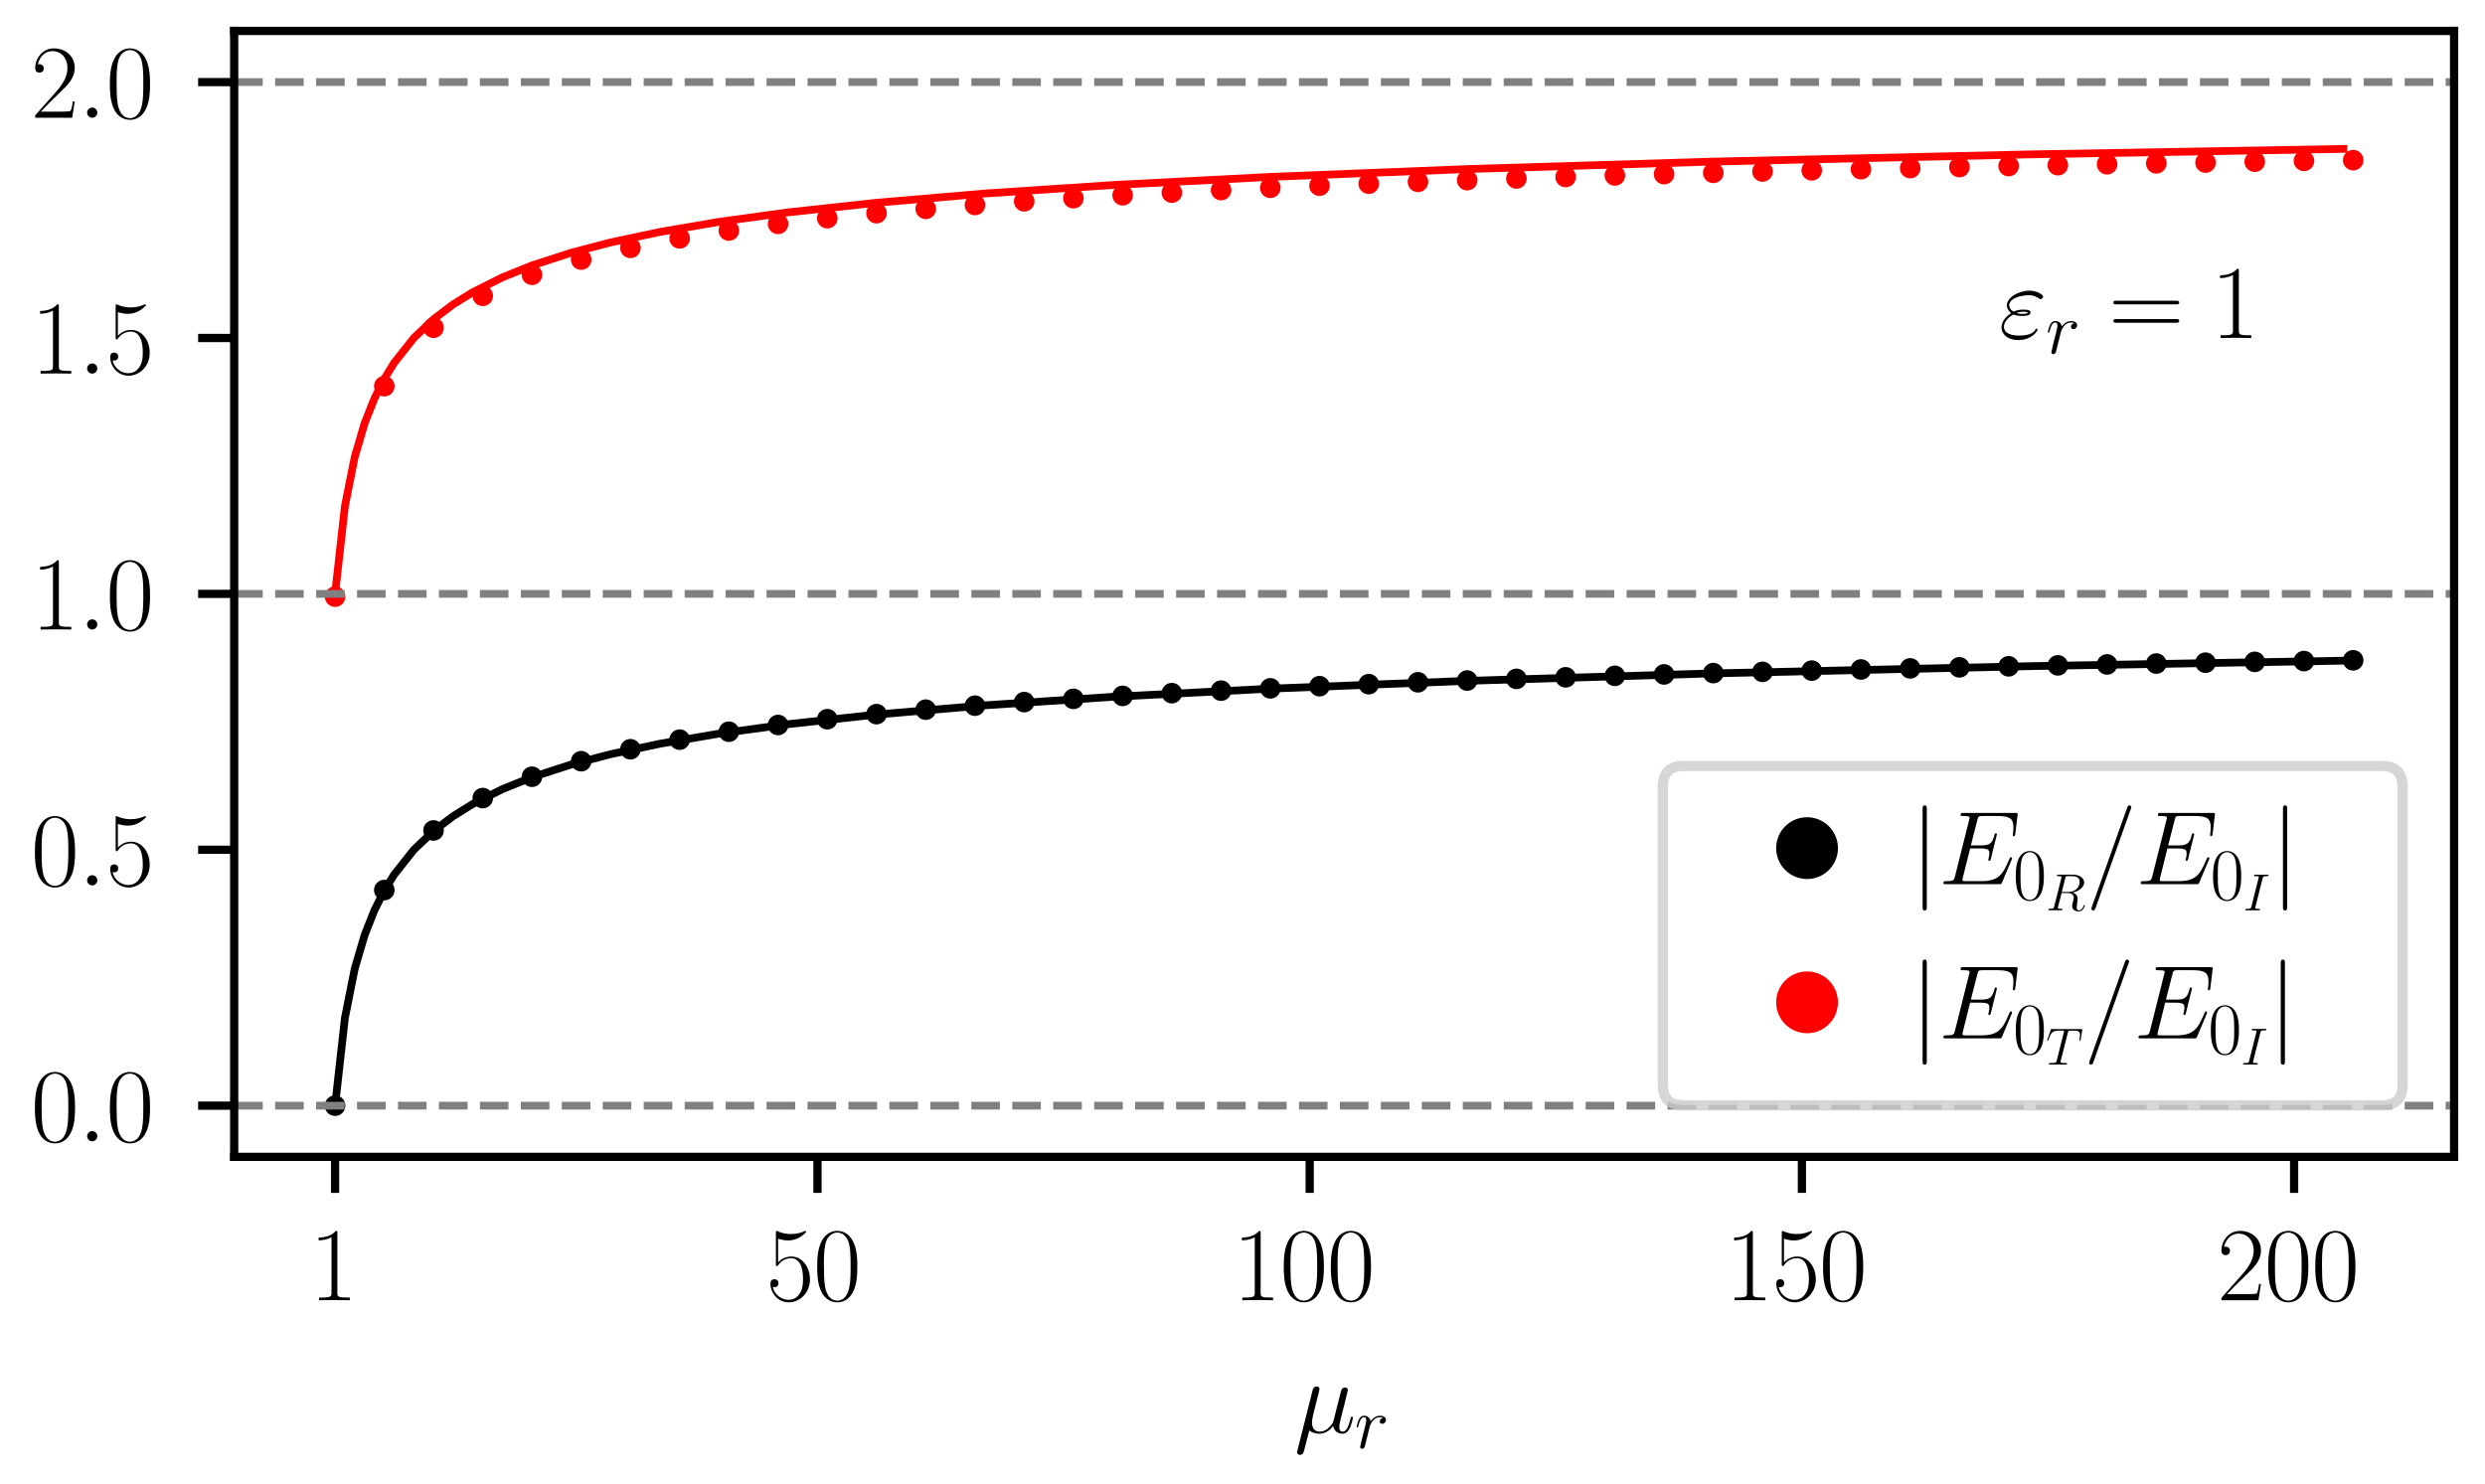 <?xml version="1.0" encoding="utf-8" standalone="no"?>
<!DOCTYPE svg PUBLIC "-//W3C//DTD SVG 1.1//EN"
  "http://www.w3.org/Graphics/SVG/1.1/DTD/svg11.dtd">
<svg xmlns:xlink="http://www.w3.org/1999/xlink" width="241.2pt" height="144pt" viewBox="0 0 241.2 144" xmlns="http://www.w3.org/2000/svg" version="1.1">
 <defs>
  <style type="text/css">*{stroke-linejoin: round; stroke-linecap: butt}</style>
 </defs>
 <g id="figure_1">
  <g id="patch_1">
   <path d="M 0 144 
L 241.2 144 
L 241.2 0 
L 0 0 
z
" style="fill: #ffffff"/>
  </g>
  <g id="axes_1">
   <g id="patch_2">
    <path d="M 22.73 112.288 
L 238.2 112.288 
L 238.2 3 
L 22.73 3 
z
" style="fill: #ffffff"/>
   </g>
   <g id="matplotlib.axis_1">
    <g id="xtick_1">
     <g id="line2d_1">
      <defs>
       <path id="m62b2d9cc51" d="M 0 0 
L 0 3.5 
" style="stroke: #000000; stroke-width: 0.8"/>
      </defs>
      <g>
       <use xlink:href="#m62b2d9cc51" x="32.524" y="112.288" style="stroke: #000000; stroke-width: 0.8"/>
      </g>
     </g>
     <g id="text_1">
      <!-- $\mathdefault{1}$ -->
      <g transform="translate(30.034 126.207) scale(0.1 -0.1)">
       <defs>
        <path id="CMR17-31" d="M 1702 4083 
C 1702 4217 1696 4224 1606 4224 
C 1357 3927 979 3833 621 3820 
C 602 3820 570 3820 563 3808 
C 557 3795 557 3782 557 3648 
C 755 3648 1088 3686 1344 3839 
L 1344 467 
C 1344 243 1331 166 781 166 
L 589 166 
L 589 0 
C 896 6 1216 12 1523 12 
C 1830 12 2150 6 2458 0 
L 2458 166 
L 2266 166 
C 1715 166 1702 236 1702 467 
L 1702 4083 
z
" transform="scale(0.016)"/>
       </defs>
       <use xlink:href="#CMR17-31" transform="scale(0.996)"/>
      </g>
     </g>
    </g>
    <g id="xtick_2">
     <g id="line2d_2">
      <g>
       <use xlink:href="#m62b2d9cc51" x="79.345" y="112.288" style="stroke: #000000; stroke-width: 0.8"/>
      </g>
     </g>
     <g id="text_2">
      <!-- $\mathdefault{50}$ -->
      <g transform="translate(74.363 126.207) scale(0.1 -0.1)">
       <defs>
        <path id="CMR17-35" d="M 730 3750 
C 794 3724 1056 3641 1325 3641 
C 1920 3641 2246 3961 2432 4140 
C 2432 4191 2432 4224 2394 4224 
C 2387 4224 2374 4224 2323 4198 
C 2099 4102 1837 4032 1517 4032 
C 1325 4032 1037 4055 723 4191 
C 653 4224 640 4224 634 4224 
C 602 4224 595 4217 595 4090 
L 595 2231 
C 595 2113 595 2080 659 2080 
C 691 2080 704 2093 736 2139 
C 941 2435 1222 2560 1542 2560 
C 1766 2560 2246 2415 2246 1293 
C 2246 1087 2246 716 2054 422 
C 1894 159 1645 25 1370 25 
C 947 25 518 319 403 812 
C 429 806 480 793 506 793 
C 589 793 749 838 749 1036 
C 749 1209 627 1280 506 1280 
C 358 1280 262 1190 262 1011 
C 262 454 704 -128 1382 -128 
C 2042 -128 2669 441 2669 1267 
C 2669 2054 2170 2662 1549 2662 
C 1222 2662 947 2540 730 2304 
L 730 3750 
z
" transform="scale(0.016)"/>
        <path id="CMR17-30" d="M 2688 2038 
C 2688 2430 2682 3099 2413 3613 
C 2176 4063 1798 4224 1466 4224 
C 1158 4224 768 4082 525 3620 
C 269 3137 243 2539 243 2038 
C 243 1671 250 1112 448 623 
C 723 -39 1216 -128 1466 -128 
C 1760 -128 2208 -7 2470 604 
C 2662 1048 2688 1568 2688 2038 
z
M 1466 -26 
C 1056 -26 813 328 723 816 
C 653 1196 653 1749 653 2109 
C 653 2604 653 3015 736 3407 
C 858 3954 1216 4121 1466 4121 
C 1728 4121 2067 3947 2189 3420 
C 2272 3054 2278 2623 2278 2109 
C 2278 1691 2278 1176 2202 797 
C 2067 96 1690 -26 1466 -26 
z
" transform="scale(0.016)"/>
       </defs>
       <use xlink:href="#CMR17-35" transform="scale(0.996)"/>
       <use xlink:href="#CMR17-30" transform="translate(45.69 0) scale(0.996)"/>
      </g>
     </g>
    </g>
    <g id="xtick_3">
     <g id="line2d_3">
      <g>
       <use xlink:href="#m62b2d9cc51" x="127.121" y="112.288" style="stroke: #000000; stroke-width: 0.8"/>
      </g>
     </g>
     <g id="text_3">
      <!-- $\mathdefault{100}$ -->
      <g transform="translate(119.649 126.207) scale(0.1 -0.1)">
       <use xlink:href="#CMR17-31" transform="scale(0.996)"/>
       <use xlink:href="#CMR17-30" transform="translate(45.69 0) scale(0.996)"/>
       <use xlink:href="#CMR17-30" transform="translate(91.381 0) scale(0.996)"/>
      </g>
     </g>
    </g>
    <g id="xtick_4">
     <g id="line2d_4">
      <g>
       <use xlink:href="#m62b2d9cc51" x="174.897" y="112.288" style="stroke: #000000; stroke-width: 0.8"/>
      </g>
     </g>
     <g id="text_4">
      <!-- $\mathdefault{150}$ -->
      <g transform="translate(167.425 126.207) scale(0.1 -0.1)">
       <use xlink:href="#CMR17-31" transform="scale(0.996)"/>
       <use xlink:href="#CMR17-35" transform="translate(45.69 0) scale(0.996)"/>
       <use xlink:href="#CMR17-30" transform="translate(91.381 0) scale(0.996)"/>
      </g>
     </g>
    </g>
    <g id="xtick_5">
     <g id="line2d_5">
      <g>
       <use xlink:href="#m62b2d9cc51" x="222.673" y="112.288" style="stroke: #000000; stroke-width: 0.8"/>
      </g>
     </g>
     <g id="text_5">
      <!-- $\mathdefault{200}$ -->
      <g transform="translate(215.201 126.207) scale(0.1 -0.1)">
       <defs>
        <path id="CMR17-32" d="M 2669 990 
L 2554 990 
C 2490 537 2438 460 2413 422 
C 2381 371 1920 371 1830 371 
L 602 371 
C 832 620 1280 1073 1824 1596 
C 2214 1966 2669 2400 2669 3033 
C 2669 3788 2067 4224 1395 4224 
C 691 4224 262 3603 262 3027 
C 262 2777 448 2745 525 2745 
C 589 2745 781 2783 781 3007 
C 781 3206 614 3264 525 3264 
C 486 3264 448 3257 422 3244 
C 544 3788 915 4057 1306 4057 
C 1862 4057 2227 3616 2227 3033 
C 2227 2477 1901 1998 1536 1583 
L 262 147 
L 262 0 
L 2515 0 
L 2669 990 
z
" transform="scale(0.016)"/>
       </defs>
       <use xlink:href="#CMR17-32" transform="scale(0.996)"/>
       <use xlink:href="#CMR17-30" transform="translate(45.69 0) scale(0.996)"/>
       <use xlink:href="#CMR17-30" transform="translate(91.381 0) scale(0.996)"/>
      </g>
     </g>
    </g>
    <g id="text_6">
     <!-- $\mu_r$ -->
     <g transform="translate(125.614 139.063) scale(0.1 -0.1)">
      <defs>
       <path id="CMMI12-16" d="M 922 140 
C 1082 -7 1318 -64 1536 -64 
C 1946 -64 2227 210 2374 408 
C 2438 70 2707 -64 2931 -64 
C 3123 -64 3277 51 3392 281 
C 3494 498 3584 887 3584 913 
C 3584 944 3558 970 3520 970 
C 3462 970 3456 938 3430 842 
C 3334 466 3213 64 2950 64 
C 2765 64 2752 229 2752 357 
C 2752 504 2810 734 2854 925 
L 3034 1615 
C 3059 1736 3130 2023 3162 2138 
C 3200 2291 3270 2566 3270 2591 
C 3270 2687 3194 2752 3098 2752 
C 3040 2752 2906 2726 2854 2534 
L 2406 759 
C 2374 632 2374 619 2291 517 
C 2214 408 1965 64 1562 64 
C 1203 64 1088 325 1088 625 
C 1088 811 1146 1034 1171 1143 
L 1459 2292 
C 1491 2413 1542 2617 1542 2656 
C 1542 2758 1459 2816 1376 2816 
C 1318 2816 1178 2796 1126 2592 
L 198 -1085 
C 192 -1116 179 -1154 179 -1191 
C 179 -1287 256 -1351 352 -1351 
C 538 -1351 576 -1204 621 -1029 
L 922 140 
z
" transform="scale(0.016)"/>
       <path id="CMMI12-72" d="M 2490 2633 
C 2291 2598 2189 2457 2189 2316 
C 2189 2163 2310 2111 2400 2111 
C 2579 2111 2726 2265 2726 2457 
C 2726 2651 2528 2816 2208 2816 
C 1952 2816 1658 2700 1389 2335 
C 1344 2660 1088 2816 832 2816 
C 582 2816 454 2642 378 2508 
C 269 2278 173 1892 173 1860 
C 173 1834 198 1801 243 1801 
C 294 1801 301 1808 339 1957 
C 435 2342 557 2687 813 2687 
C 966 2687 1011 2604 1011 2419 
C 1011 2278 947 2028 902 1827 
L 723 1130 
C 698 1007 627 716 595 600 
C 550 432 480 128 480 96 
C 480 6 550 -64 646 -64 
C 717 -64 838 -20 877 109 
C 896 160 1133 1136 1171 1285 
C 1203 1427 1242 1562 1274 1705 
C 1299 1795 1325 1898 1344 1982 
C 1363 2040 1536 2355 1696 2495 
C 1773 2566 1939 2687 2202 2687 
C 2304 2687 2406 2674 2490 2633 
z
" transform="scale(0.016)"/>
      </defs>
      <use xlink:href="#CMMI12-16" transform="scale(0.996)"/>
      <use xlink:href="#CMMI12-72" transform="translate(58.691 -14.944) scale(0.697)"/>
     </g>
    </g>
   </g>
   <g id="matplotlib.axis_2">
    <g id="ytick_1">
     <g id="line2d_6">
      <defs>
       <path id="m02264c6d92" d="M 0 0 
L -3.5 0 
" style="stroke: #000000; stroke-width: 0.8"/>
      </defs>
      <g>
       <use xlink:href="#m02264c6d92" x="22.73" y="107.321" style="stroke: #000000; stroke-width: 0.8"/>
      </g>
     </g>
     <g id="text_7">
      <!-- $\mathdefault{0.0}$ -->
      <g transform="translate(3 110.78) scale(0.1 -0.1)">
       <defs>
        <path id="CMMI12-3a" d="M 1178 307 
C 1178 492 1024 620 870 620 
C 685 620 557 467 557 313 
C 557 128 710 0 864 0 
C 1050 0 1178 153 1178 307 
z
" transform="scale(0.016)"/>
       </defs>
       <use xlink:href="#CMR17-30" transform="scale(0.996)"/>
       <use xlink:href="#CMMI12-3a" transform="translate(45.69 0) scale(0.996)"/>
       <use xlink:href="#CMR17-30" transform="translate(72.788 0) scale(0.996)"/>
      </g>
     </g>
    </g>
    <g id="ytick_2">
     <g id="line2d_7">
      <g>
       <use xlink:href="#m02264c6d92" x="22.73" y="82.483" style="stroke: #000000; stroke-width: 0.8"/>
      </g>
     </g>
     <g id="text_8">
      <!-- $\mathdefault{0.5}$ -->
      <g transform="translate(3 85.942) scale(0.1 -0.1)">
       <use xlink:href="#CMR17-30" transform="scale(0.996)"/>
       <use xlink:href="#CMMI12-3a" transform="translate(45.69 0) scale(0.996)"/>
       <use xlink:href="#CMR17-35" transform="translate(72.788 0) scale(0.996)"/>
      </g>
     </g>
    </g>
    <g id="ytick_3">
     <g id="line2d_8">
      <g>
       <use xlink:href="#m02264c6d92" x="22.73" y="57.644" style="stroke: #000000; stroke-width: 0.8"/>
      </g>
     </g>
     <g id="text_9">
      <!-- $\mathdefault{1.0}$ -->
      <g transform="translate(3 61.104) scale(0.1 -0.1)">
       <use xlink:href="#CMR17-31" transform="scale(0.996)"/>
       <use xlink:href="#CMMI12-3a" transform="translate(45.69 0) scale(0.996)"/>
       <use xlink:href="#CMR17-30" transform="translate(72.788 0) scale(0.996)"/>
      </g>
     </g>
    </g>
    <g id="ytick_4">
     <g id="line2d_9">
      <g>
       <use xlink:href="#m02264c6d92" x="22.73" y="32.806" style="stroke: #000000; stroke-width: 0.8"/>
      </g>
     </g>
     <g id="text_10">
      <!-- $\mathdefault{1.5}$ -->
      <g transform="translate(3 36.265) scale(0.1 -0.1)">
       <use xlink:href="#CMR17-31" transform="scale(0.996)"/>
       <use xlink:href="#CMMI12-3a" transform="translate(45.69 0) scale(0.996)"/>
       <use xlink:href="#CMR17-35" transform="translate(72.788 0) scale(0.996)"/>
      </g>
     </g>
    </g>
    <g id="ytick_5">
     <g id="line2d_10">
      <g>
       <use xlink:href="#m02264c6d92" x="22.73" y="7.968" style="stroke: #000000; stroke-width: 0.8"/>
      </g>
     </g>
     <g id="text_11">
      <!-- $\mathdefault{2.0}$ -->
      <g transform="translate(3 11.427) scale(0.1 -0.1)">
       <use xlink:href="#CMR17-32" transform="scale(0.996)"/>
       <use xlink:href="#CMMI12-3a" transform="translate(45.69 0) scale(0.996)"/>
       <use xlink:href="#CMR17-30" transform="translate(72.788 0) scale(0.996)"/>
      </g>
     </g>
    </g>
   </g>
   <g id="line2d_11">
    <path d="M 32.524 107.321 
L 33.48 98.798 
L 34.435 94.01 
L 35.391 90.762 
L 36.346 88.346 
L 37.302 86.447 
L 38.257 84.896 
L 40.169 82.483 
L 42.08 80.661 
L 43.991 79.217 
L 45.902 78.033 
L 48.768 76.595 
L 51.635 75.441 
L 55.457 74.203 
L 59.279 73.204 
L 64.056 72.189 
L 69.79 71.209 
L 76.478 70.292 
L 85.078 69.356 
L 95.589 68.461 
L 108.01 67.635 
L 123.299 66.845 
L 142.409 66.085 
L 166.297 65.361 
L 196.874 64.664 
L 227.45 64.13 
L 227.45 64.13 
" clip-path="url(#pc93c2ef047)" style="fill: none; stroke: #000000; stroke-width: 0.75; stroke-linecap: square"/>
   </g>
   <g id="line2d_12">
    <path d="M 32.524 57.644 
L 33.48 49.121 
L 34.435 44.334 
L 35.391 41.086 
L 36.346 38.67 
L 37.302 36.77 
L 38.257 35.22 
L 40.169 32.806 
L 42.08 30.984 
L 43.991 29.54 
L 45.902 28.356 
L 48.768 26.919 
L 51.635 25.765 
L 55.457 24.527 
L 59.279 23.528 
L 64.056 22.512 
L 69.79 21.532 
L 76.478 20.615 
L 85.078 19.679 
L 95.589 18.784 
L 108.01 17.959 
L 123.299 17.169 
L 142.409 16.409 
L 166.297 15.685 
L 196.874 14.988 
L 227.45 14.454 
L 227.45 14.454 
" clip-path="url(#pc93c2ef047)" style="fill: none; stroke: #ff0000; stroke-width: 0.75; stroke-linecap: square"/>
   </g>
   <g id="line2d_13">
    <defs>
     <path id="m0d86af343a" d="M 0 0.5 
C 0.133 0.5 0.26 0.447 0.354 0.354 
C 0.447 0.26 0.5 0.133 0.5 0 
C 0.5 -0.133 0.447 -0.26 0.354 -0.354 
C 0.26 -0.447 0.133 -0.5 0 -0.5 
C -0.133 -0.5 -0.26 -0.447 -0.354 -0.354 
C -0.447 -0.26 -0.5 -0.133 -0.5 0 
C -0.5 0.133 -0.447 0.26 -0.354 0.354 
C -0.26 0.447 -0.133 0.5 0 0.5 
z
" style="stroke: #000000"/>
    </defs>
    <g clip-path="url(#pc93c2ef047)">
     <use xlink:href="#m0d86af343a" x="32.524" y="107.321" style="stroke: #000000"/>
     <use xlink:href="#m0d86af343a" x="37.302" y="86.395" style="stroke: #000000"/>
     <use xlink:href="#m0d86af343a" x="42.08" y="80.607" style="stroke: #000000"/>
     <use xlink:href="#m0d86af343a" x="46.857" y="77.464" style="stroke: #000000"/>
     <use xlink:href="#m0d86af343a" x="51.635" y="75.393" style="stroke: #000000"/>
     <use xlink:href="#m0d86af343a" x="56.412" y="73.887" style="stroke: #000000"/>
     <use xlink:href="#m0d86af343a" x="61.19" y="72.726" style="stroke: #000000"/>
     <use xlink:href="#m0d86af343a" x="65.968" y="71.794" style="stroke: #000000"/>
     <use xlink:href="#m0d86af343a" x="70.745" y="71.023" style="stroke: #000000"/>
     <use xlink:href="#m0d86af343a" x="75.523" y="70.371" style="stroke: #000000"/>
     <use xlink:href="#m0d86af343a" x="80.3" y="69.809" style="stroke: #000000"/>
     <use xlink:href="#m0d86af343a" x="85.078" y="69.318" style="stroke: #000000"/>
     <use xlink:href="#m0d86af343a" x="89.856" y="68.884" style="stroke: #000000"/>
     <use xlink:href="#m0d86af343a" x="94.633" y="68.497" style="stroke: #000000"/>
     <use xlink:href="#m0d86af343a" x="99.411" y="68.149" style="stroke: #000000"/>
     <use xlink:href="#m0d86af343a" x="104.188" y="67.834" style="stroke: #000000"/>
     <use xlink:href="#m0d86af343a" x="108.966" y="67.546" style="stroke: #000000"/>
     <use xlink:href="#m0d86af343a" x="113.743" y="67.282" style="stroke: #000000"/>
     <use xlink:href="#m0d86af343a" x="118.521" y="67.039" style="stroke: #000000"/>
     <use xlink:href="#m0d86af343a" x="123.299" y="66.814" style="stroke: #000000"/>
     <use xlink:href="#m0d86af343a" x="128.076" y="66.604" style="stroke: #000000"/>
     <use xlink:href="#m0d86af343a" x="132.854" y="66.409" style="stroke: #000000"/>
     <use xlink:href="#m0d86af343a" x="137.631" y="66.227" style="stroke: #000000"/>
     <use xlink:href="#m0d86af343a" x="142.409" y="66.056" style="stroke: #000000"/>
     <use xlink:href="#m0d86af343a" x="147.187" y="65.895" style="stroke: #000000"/>
     <use xlink:href="#m0d86af343a" x="151.964" y="65.742" style="stroke: #000000"/>
     <use xlink:href="#m0d86af343a" x="156.742" y="65.599" style="stroke: #000000"/>
     <use xlink:href="#m0d86af343a" x="161.519" y="65.463" style="stroke: #000000"/>
     <use xlink:href="#m0d86af343a" x="166.297" y="65.334" style="stroke: #000000"/>
     <use xlink:href="#m0d86af343a" x="171.075" y="65.211" style="stroke: #000000"/>
     <use xlink:href="#m0d86af343a" x="175.852" y="65.094" style="stroke: #000000"/>
     <use xlink:href="#m0d86af343a" x="180.63" y="64.983" style="stroke: #000000"/>
     <use xlink:href="#m0d86af343a" x="185.407" y="64.876" style="stroke: #000000"/>
     <use xlink:href="#m0d86af343a" x="190.185" y="64.775" style="stroke: #000000"/>
     <use xlink:href="#m0d86af343a" x="194.963" y="64.677" style="stroke: #000000"/>
     <use xlink:href="#m0d86af343a" x="199.74" y="64.583" style="stroke: #000000"/>
     <use xlink:href="#m0d86af343a" x="204.518" y="64.493" style="stroke: #000000"/>
     <use xlink:href="#m0d86af343a" x="209.295" y="64.407" style="stroke: #000000"/>
     <use xlink:href="#m0d86af343a" x="214.073" y="64.324" style="stroke: #000000"/>
     <use xlink:href="#m0d86af343a" x="218.851" y="64.244" style="stroke: #000000"/>
     <use xlink:href="#m0d86af343a" x="223.628" y="64.167" style="stroke: #000000"/>
     <use xlink:href="#m0d86af343a" x="228.406" y="64.092" style="stroke: #000000"/>
    </g>
   </g>
   <g id="line2d_14">
    <defs>
     <path id="m524ba8b1e9" d="M 0 0.5 
C 0.133 0.5 0.26 0.447 0.354 0.354 
C 0.447 0.26 0.5 0.133 0.5 0 
C 0.5 -0.133 0.447 -0.26 0.354 -0.354 
C 0.26 -0.447 0.133 -0.5 0 -0.5 
C -0.133 -0.5 -0.26 -0.447 -0.354 -0.354 
C -0.447 -0.26 -0.5 -0.133 -0.5 0 
C -0.5 0.133 -0.447 0.26 -0.354 0.354 
C -0.26 0.447 -0.133 0.5 0 0.5 
z
" style="stroke: #ff0000"/>
    </defs>
    <g clip-path="url(#pc93c2ef047)">
     <use xlink:href="#m524ba8b1e9" x="32.524" y="57.915" style="fill: #ff0000; stroke: #ff0000"/>
     <use xlink:href="#m524ba8b1e9" x="37.302" y="37.483" style="fill: #ff0000; stroke: #ff0000"/>
     <use xlink:href="#m524ba8b1e9" x="42.08" y="31.812" style="fill: #ff0000; stroke: #ff0000"/>
     <use xlink:href="#m524ba8b1e9" x="46.857" y="28.715" style="fill: #ff0000; stroke: #ff0000"/>
     <use xlink:href="#m524ba8b1e9" x="51.635" y="26.671" style="fill: #ff0000; stroke: #ff0000"/>
     <use xlink:href="#m524ba8b1e9" x="56.412" y="25.197" style="fill: #ff0000; stroke: #ff0000"/>
     <use xlink:href="#m524ba8b1e9" x="61.19" y="24.061" style="fill: #ff0000; stroke: #ff0000"/>
     <use xlink:href="#m524ba8b1e9" x="65.968" y="23.137" style="fill: #ff0000; stroke: #ff0000"/>
     <use xlink:href="#m524ba8b1e9" x="70.745" y="22.378" style="fill: #ff0000; stroke: #ff0000"/>
     <use xlink:href="#m524ba8b1e9" x="75.523" y="21.729" style="fill: #ff0000; stroke: #ff0000"/>
     <use xlink:href="#m524ba8b1e9" x="80.3" y="21.179" style="fill: #ff0000; stroke: #ff0000"/>
     <use xlink:href="#m524ba8b1e9" x="85.078" y="20.693" style="fill: #ff0000; stroke: #ff0000"/>
     <use xlink:href="#m524ba8b1e9" x="89.856" y="20.273" style="fill: #ff0000; stroke: #ff0000"/>
     <use xlink:href="#m524ba8b1e9" x="94.633" y="19.896" style="fill: #ff0000; stroke: #ff0000"/>
     <use xlink:href="#m524ba8b1e9" x="99.411" y="19.541" style="fill: #ff0000; stroke: #ff0000"/>
     <use xlink:href="#m524ba8b1e9" x="104.188" y="19.24" style="fill: #ff0000; stroke: #ff0000"/>
     <use xlink:href="#m524ba8b1e9" x="108.966" y="18.952" style="fill: #ff0000; stroke: #ff0000"/>
     <use xlink:href="#m524ba8b1e9" x="113.743" y="18.697" style="fill: #ff0000; stroke: #ff0000"/>
     <use xlink:href="#m524ba8b1e9" x="118.521" y="18.45" style="fill: #ff0000; stroke: #ff0000"/>
     <use xlink:href="#m524ba8b1e9" x="123.299" y="18.229" style="fill: #ff0000; stroke: #ff0000"/>
     <use xlink:href="#m524ba8b1e9" x="128.076" y="18.024" style="fill: #ff0000; stroke: #ff0000"/>
     <use xlink:href="#m524ba8b1e9" x="132.854" y="17.831" style="fill: #ff0000; stroke: #ff0000"/>
     <use xlink:href="#m524ba8b1e9" x="137.631" y="17.649" style="fill: #ff0000; stroke: #ff0000"/>
     <use xlink:href="#m524ba8b1e9" x="142.409" y="17.487" style="fill: #ff0000; stroke: #ff0000"/>
     <use xlink:href="#m524ba8b1e9" x="147.187" y="17.323" style="fill: #ff0000; stroke: #ff0000"/>
     <use xlink:href="#m524ba8b1e9" x="151.964" y="17.179" style="fill: #ff0000; stroke: #ff0000"/>
     <use xlink:href="#m524ba8b1e9" x="156.742" y="17.032" style="fill: #ff0000; stroke: #ff0000"/>
     <use xlink:href="#m524ba8b1e9" x="161.519" y="16.9" style="fill: #ff0000; stroke: #ff0000"/>
     <use xlink:href="#m524ba8b1e9" x="166.297" y="16.776" style="fill: #ff0000; stroke: #ff0000"/>
     <use xlink:href="#m524ba8b1e9" x="171.075" y="16.647" style="fill: #ff0000; stroke: #ff0000"/>
     <use xlink:href="#m524ba8b1e9" x="175.852" y="16.533" style="fill: #ff0000; stroke: #ff0000"/>
     <use xlink:href="#m524ba8b1e9" x="180.63" y="16.423" style="fill: #ff0000; stroke: #ff0000"/>
     <use xlink:href="#m524ba8b1e9" x="185.407" y="16.318" style="fill: #ff0000; stroke: #ff0000"/>
     <use xlink:href="#m524ba8b1e9" x="190.185" y="16.216" style="fill: #ff0000; stroke: #ff0000"/>
     <use xlink:href="#m524ba8b1e9" x="194.963" y="16.12" style="fill: #ff0000; stroke: #ff0000"/>
     <use xlink:href="#m524ba8b1e9" x="199.74" y="16.033" style="fill: #ff0000; stroke: #ff0000"/>
     <use xlink:href="#m524ba8b1e9" x="204.518" y="15.943" style="fill: #ff0000; stroke: #ff0000"/>
     <use xlink:href="#m524ba8b1e9" x="209.295" y="15.855" style="fill: #ff0000; stroke: #ff0000"/>
     <use xlink:href="#m524ba8b1e9" x="214.073" y="15.778" style="fill: #ff0000; stroke: #ff0000"/>
     <use xlink:href="#m524ba8b1e9" x="218.851" y="15.696" style="fill: #ff0000; stroke: #ff0000"/>
     <use xlink:href="#m524ba8b1e9" x="223.628" y="15.616" style="fill: #ff0000; stroke: #ff0000"/>
     <use xlink:href="#m524ba8b1e9" x="228.406" y="15.546" style="fill: #ff0000; stroke: #ff0000"/>
    </g>
   </g>
   <g id="line2d_15">
    <path d="M 22.73 107.321 
L 238.2 107.321 
" clip-path="url(#pc93c2ef047)" style="fill: none; stroke-dasharray: 2.775,1.2; stroke-dashoffset: 0; stroke: #808080; stroke-width: 0.75"/>
   </g>
   <g id="line2d_16">
    <path d="M 22.73 57.644 
L 238.2 57.644 
" clip-path="url(#pc93c2ef047)" style="fill: none; stroke-dasharray: 2.775,1.2; stroke-dashoffset: 0; stroke: #808080; stroke-width: 0.75"/>
   </g>
   <g id="line2d_17">
    <path d="M 22.73 7.968 
L 238.2 7.968 
" clip-path="url(#pc93c2ef047)" style="fill: none; stroke-dasharray: 2.775,1.2; stroke-dashoffset: 0; stroke: #808080; stroke-width: 0.75"/>
   </g>
   <g id="patch_3">
    <path d="M 22.73 112.288 
L 22.73 3 
" style="fill: none; stroke: #000000; stroke-width: 0.8; stroke-linejoin: miter; stroke-linecap: square"/>
   </g>
   <g id="patch_4">
    <path d="M 238.2 112.288 
L 238.2 3 
" style="fill: none; stroke: #000000; stroke-width: 0.8; stroke-linejoin: miter; stroke-linecap: square"/>
   </g>
   <g id="patch_5">
    <path d="M 22.73 112.288 
L 238.2 112.288 
" style="fill: none; stroke: #000000; stroke-width: 0.8; stroke-linejoin: miter; stroke-linecap: square"/>
   </g>
   <g id="patch_6">
    <path d="M 22.73 3 
L 238.2 3 
" style="fill: none; stroke: #000000; stroke-width: 0.8; stroke-linejoin: miter; stroke-linecap: square"/>
   </g>
   <g id="text_12">
    <!-- $\varepsilon_r = 1$ -->
    <g transform="translate(194.007 32.806) scale(0.1 -0.1)">
     <defs>
      <path id="CMMI12-22" d="M 890 1427 
C 1094 1344 1312 1344 1434 1344 
C 1600 1344 1933 1344 1933 1554 
C 1933 1683 1811 1728 1485 1728 
C 1325 1728 1133 1708 909 1612 
C 710 1708 634 1853 634 1991 
C 634 2379 1261 2604 1830 2604 
C 1939 2604 2170 2604 2438 2410 
C 2477 2385 2496 2366 2541 2366 
C 2618 2366 2701 2448 2701 2523 
C 2701 2636 2330 2880 1888 2880 
C 1171 2880 493 2454 493 1991 
C 493 1759 646 1612 755 1508 
C 384 1288 166 953 166 649 
C 166 221 563 -128 1178 -128 
C 2022 -128 2362 426 2362 513 
C 2362 544 2336 568 2304 568 
C 2272 568 2259 550 2234 513 
C 2163 395 1997 147 1235 147 
C 838 147 314 246 314 686 
C 314 897 474 1213 890 1427 
z
M 1088 1517 
C 1261 1599 1427 1599 1472 1599 
C 1651 1599 1683 1581 1786 1545 
C 1677 1472 1664 1472 1434 1472 
C 1318 1472 1216 1472 1088 1517 
z
" transform="scale(0.016)"/>
      <path id="CMR17-3d" d="M 4115 2048 
C 4211 2048 4307 2048 4307 2156 
C 4307 2272 4198 2272 4090 2272 
L 512 2272 
C 403 2272 294 2272 294 2156 
C 294 2048 390 2048 486 2048 
L 4115 2048 
z
M 4090 927 
C 4198 927 4307 927 4307 1043 
C 4307 1152 4211 1152 4115 1152 
L 486 1152 
C 390 1152 294 1152 294 1043 
C 294 927 403 927 512 927 
L 4090 927 
z
" transform="scale(0.016)"/>
     </defs>
     <use xlink:href="#CMMI12-22" transform="scale(0.996)"/>
     <use xlink:href="#CMMI12-72" transform="translate(45.65 -14.944) scale(0.697)"/>
     <use xlink:href="#CMR17-3d" transform="translate(106.492 0) scale(0.996)"/>
     <use xlink:href="#CMR17-31" transform="translate(205.88 0) scale(0.996)"/>
    </g>
   </g>
   <g id="legend_1">
    <g id="patch_7">
     <path d="M 163.397 107.288 
L 231.2 107.288 
Q 233.2 107.288 233.2 105.288 
L 233.2 76.352 
Q 233.2 74.352 231.2 74.352 
L 163.397 74.352 
Q 161.397 74.352 161.397 76.352 
L 161.397 105.288 
Q 161.397 107.288 163.397 107.288 
z
" style="fill: #ffffff; opacity: 0.8; stroke: #cccccc; stroke-linejoin: miter"/>
    </g>
    <g id="line2d_18">
     <defs>
      <path id="mb232e22ef6" d="M 0 2.5 
C 0.663 2.5 1.299 2.237 1.768 1.768 
C 2.237 1.299 2.5 0.663 2.5 0 
C 2.5 -0.663 2.237 -1.299 1.768 -1.768 
C 1.299 -2.237 0.663 -2.5 0 -2.5 
C -0.663 -2.5 -1.299 -2.237 -1.768 -1.768 
C -2.237 -1.299 -2.5 -0.663 -2.5 0 
C -2.5 0.663 -2.237 1.299 -1.768 1.768 
C -1.299 2.237 -0.663 2.5 0 2.5 
z
" style="stroke: #000000"/>
     </defs>
     <g>
      <use xlink:href="#mb232e22ef6" x="175.397" y="82.324" style="stroke: #000000"/>
     </g>
    </g>
    <g id="text_13">
     <!-- $| E_{0_R} / E_{0_I} |$ -->
     <g transform="translate(185.397 85.824) scale(0.1 -0.1)">
      <defs>
       <path id="CMSY10-6a" d="M 1018 4569 
C 1018 4684 1018 4800 890 4800 
C 762 4800 762 4684 762 4569 
L 762 -1370 
C 762 -1485 762 -1600 890 -1600 
C 1018 -1600 1018 -1485 1018 -1370 
L 1018 4569 
z
" transform="scale(0.016)"/>
       <path id="CMMI12-45" d="M 4448 1489 
C 4454 1508 4474 1553 4474 1578 
C 4474 1611 4448 1643 4410 1643 
C 4384 1643 4371 1636 4352 1617 
C 4339 1611 4339 1598 4282 1469 
C 3904 570 3629 185 2605 185 
L 1670 185 
C 1581 185 1568 185 1530 192 
C 1459 198 1453 211 1453 262 
C 1453 307 1466 346 1478 403 
L 1920 2176 
L 2554 2176 
C 3053 2176 3091 2066 3091 1874 
C 3091 1810 3091 1752 3046 1559 
C 3034 1534 3027 1508 3027 1489 
C 3027 1444 3059 1424 3098 1424 
C 3155 1424 3162 1469 3187 1559 
L 3552 3036 
C 3552 3068 3526 3099 3488 3099 
C 3430 3099 3424 3074 3398 2986 
C 3270 2500 3142 2361 2573 2361 
L 1965 2361 
L 2362 3913 
C 2419 4134 2432 4153 2694 4153 
L 3610 4153 
C 4397 4153 4557 3945 4557 3465 
C 4557 3459 4557 3282 4531 3074 
C 4525 3049 4518 3011 4518 2998 
C 4518 2948 4550 2929 4589 2929 
C 4634 2929 4659 2954 4672 3068 
L 4806 4172 
C 4806 4191 4819 4255 4819 4268 
C 4819 4339 4762 4339 4646 4339 
L 1523 4339 
C 1402 4339 1338 4339 1338 4223 
C 1338 4153 1382 4153 1491 4153 
C 1888 4153 1888 4109 1888 4039 
C 1888 4008 1882 3983 1862 3913 
L 998 474 
C 941 249 928 185 480 185 
C 358 185 294 185 294 70 
C 294 0 333 0 461 0 
L 3674 0 
C 3814 0 3821 6 3866 108 
L 4448 1489 
z
" transform="scale(0.016)"/>
       <path id="CMMI12-52" d="M 2355 3917 
C 2413 4153 2438 4166 2688 4166 
L 3149 4166 
C 3699 4166 4109 4000 4109 3503 
C 4109 3177 3942 2240 2656 2240 
L 1933 2240 
L 2355 3917 
z
M 3245 2163 
C 4038 2335 4659 2846 4659 3394 
C 4659 3892 4154 4352 3264 4352 
L 1530 4352 
C 1402 4352 1344 4352 1344 4230 
C 1344 4166 1389 4166 1510 4166 
C 1894 4166 1894 4115 1894 4045 
C 1894 4032 1894 3994 1869 3898 
L 1005 475 
C 947 253 934 190 493 190 
C 346 190 301 190 301 69 
C 301 6 371 6 390 6 
C 506 6 640 19 762 19 
L 1517 19 
C 1632 19 1766 6 1882 6 
C 1933 6 2003 6 2003 126 
C 2003 190 1946 190 1850 190 
C 1459 190 1459 241 1459 304 
C 1459 310 1459 355 1472 405 
L 1901 2112 
L 2669 2112 
C 3277 2112 3392 1731 3392 1522 
C 3392 1426 3328 1179 3283 1014 
C 3213 723 3194 653 3194 532 
C 3194 82 3565 -128 3994 -128 
C 4512 -128 4736 501 4736 589 
C 4736 634 4704 653 4666 653 
C 4614 653 4602 615 4589 564 
C 4435 114 4173 0 4013 0 
C 3853 0 3750 69 3750 355 
C 3750 507 3827 1084 3834 1116 
C 3866 1350 3866 1376 3866 1426 
C 3866 1889 3488 2086 3245 2163 
z
" transform="scale(0.016)"/>
       <path id="CMMI12-3d" d="M 2746 4563 
C 2746 4569 2784 4665 2784 4678 
C 2784 4755 2720 4800 2669 4800 
C 2637 4800 2579 4800 2528 4659 
L 384 -1364 
C 384 -1370 346 -1466 346 -1479 
C 346 -1556 410 -1600 461 -1600 
C 499 -1600 557 -1594 602 -1460 
L 2746 4563 
z
" transform="scale(0.016)"/>
       <path id="CMMI12-49" d="M 2355 3879 
C 2413 4102 2426 4166 2893 4166 
C 3034 4166 3085 4166 3085 4287 
C 3085 4352 3014 4352 2995 4352 
C 2880 4352 2739 4339 2624 4339 
L 1837 4339 
C 1709 4339 1562 4352 1434 4352 
C 1382 4352 1312 4352 1312 4230 
C 1312 4166 1363 4166 1491 4166 
C 1888 4166 1888 4115 1888 4045 
C 1888 4000 1875 3962 1862 3905 
L 998 472 
C 941 249 928 185 461 185 
C 320 185 262 185 262 64 
C 262 0 326 0 358 0 
C 474 0 614 12 730 12 
L 1517 12 
C 1645 12 1786 0 1914 0 
C 1965 0 2042 0 2042 115 
C 2042 185 2003 185 1862 185 
C 1466 185 1466 236 1466 312 
C 1466 325 1466 357 1491 459 
L 2355 3879 
z
" transform="scale(0.016)"/>
      </defs>
      <use xlink:href="#CMSY10-6a" transform="scale(0.996)"/>
      <use xlink:href="#CMMI12-45" transform="translate(27.674 0) scale(0.996)"/>
      <use xlink:href="#CMR17-30" transform="translate(99.885 -14.944) scale(0.697)"/>
      <use xlink:href="#CMMI12-52" transform="translate(131.868 -25.405) scale(0.498)"/>
      <use xlink:href="#CMMI12-3d" transform="translate(170.4 0) scale(0.996)"/>
      <use xlink:href="#CMMI12-45" transform="translate(219.175 0) scale(0.996)"/>
      <use xlink:href="#CMR17-30" transform="translate(291.386 -14.944) scale(0.697)"/>
      <use xlink:href="#CMMI12-49" transform="translate(323.37 -25.405) scale(0.498)"/>
      <use xlink:href="#CMSY10-6a" transform="translate(349.794 0) scale(0.996)"/>
     </g>
    </g>
    <g id="line2d_19">
     <defs>
      <path id="mf51be37e1b" d="M 0 2.5 
C 0.663 2.5 1.299 2.237 1.768 1.768 
C 2.237 1.299 2.5 0.663 2.5 0 
C 2.5 -0.663 2.237 -1.299 1.768 -1.768 
C 1.299 -2.237 0.663 -2.5 0 -2.5 
C -0.663 -2.5 -1.299 -2.237 -1.768 -1.768 
C -2.237 -1.299 -2.5 -0.663 -2.5 0 
C -2.5 0.663 -2.237 1.299 -1.768 1.768 
C -1.299 2.237 -0.663 2.5 0 2.5 
z
" style="stroke: #ff0000"/>
     </defs>
     <g>
      <use xlink:href="#mf51be37e1b" x="175.397" y="97.292" style="fill: #ff0000; stroke: #ff0000"/>
     </g>
    </g>
    <g id="text_14">
     <!-- $| E_{0_T} / E_{0_I} |$ -->
     <g transform="translate(185.397 100.792) scale(0.1 -0.1)">
      <defs>
       <path id="CMMI12-54" d="M 2669 3886 
C 2707 4038 2720 4096 2816 4121 
C 2867 4134 3078 4134 3213 4134 
C 3853 4134 4154 4109 4154 3612 
C 4154 3516 4128 3274 4090 3038 
L 4083 2962 
C 4083 2937 4109 2898 4147 2898 
C 4211 2898 4211 2930 4230 3032 
L 4416 4159 
C 4429 4217 4429 4230 4429 4249 
C 4429 4319 4390 4319 4262 4319 
L 762 4319 
C 614 4319 608 4313 570 4198 
L 179 3051 
C 173 3038 154 2968 154 2962 
C 154 2930 179 2898 218 2898 
C 269 2898 282 2924 307 3007 
C 576 3777 710 4134 1562 4134 
L 1990 4134 
C 2144 4134 2208 4134 2208 4064 
C 2208 4045 2208 4032 2176 3917 
L 1318 497 
C 1254 249 1242 185 563 185 
C 403 185 358 185 358 64 
C 358 0 429 0 461 0 
C 621 0 787 12 947 12 
L 1946 12 
C 2106 12 2278 0 2438 0 
C 2509 0 2573 0 2573 121 
C 2573 185 2528 185 2362 185 
C 1786 185 1786 242 1786 338 
C 1786 344 1786 389 1811 491 
L 2669 3886 
z
" transform="scale(0.016)"/>
      </defs>
      <use xlink:href="#CMSY10-6a" transform="scale(0.996)"/>
      <use xlink:href="#CMMI12-45" transform="translate(27.674 0) scale(0.996)"/>
      <use xlink:href="#CMR17-30" transform="translate(99.885 -14.944) scale(0.697)"/>
      <use xlink:href="#CMMI12-54" transform="translate(131.868 -25.405) scale(0.498)"/>
      <use xlink:href="#CMMI12-3d" transform="translate(168.227 0) scale(0.996)"/>
      <use xlink:href="#CMMI12-45" transform="translate(217.001 0) scale(0.996)"/>
      <use xlink:href="#CMR17-30" transform="translate(289.213 -14.944) scale(0.697)"/>
      <use xlink:href="#CMMI12-49" transform="translate(321.196 -25.405) scale(0.498)"/>
      <use xlink:href="#CMSY10-6a" transform="translate(347.62 0) scale(0.996)"/>
     </g>
    </g>
   </g>
  </g>
 </g>
 <defs>
  <clipPath id="pc93c2ef047">
   <rect x="22.73" y="3" width="215.469" height="109.288"/>
  </clipPath>
 </defs>
</svg>
